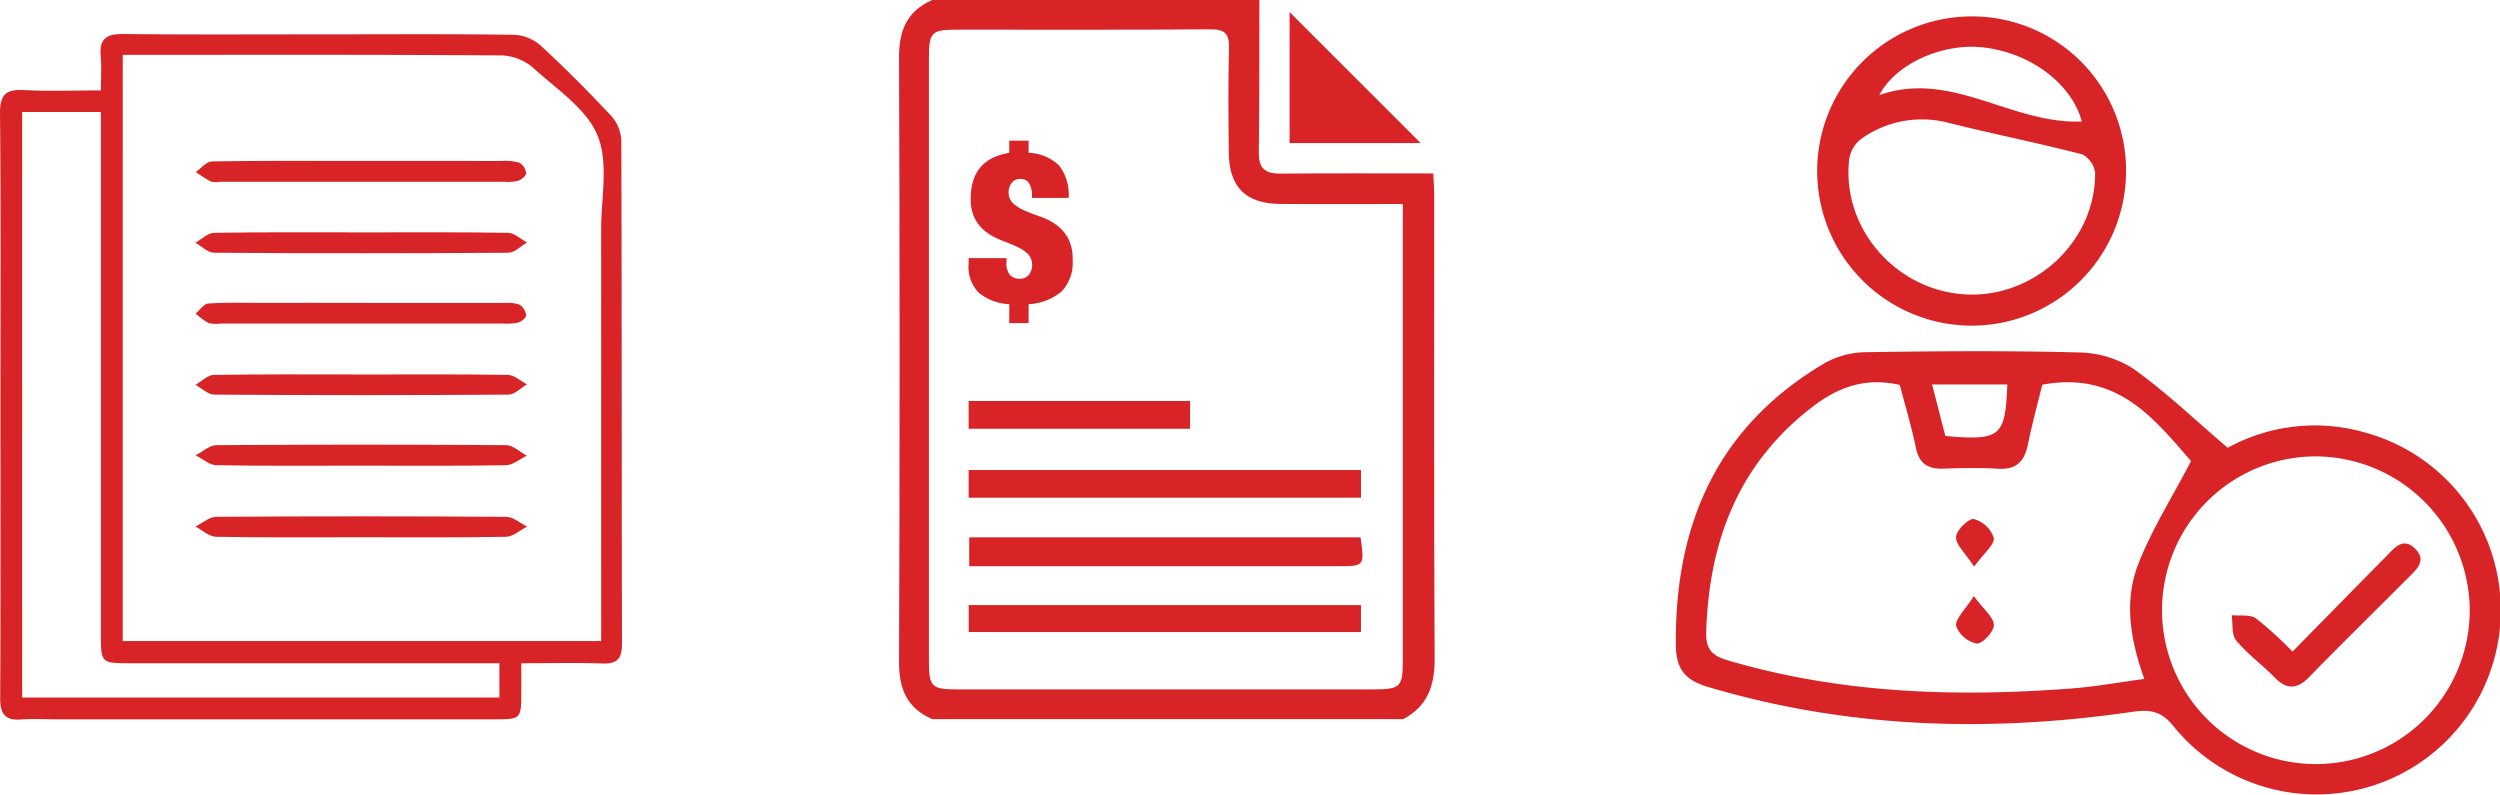 <svg xmlns="http://www.w3.org/2000/svg" width="381" height="121.111" viewBox="0 0 381 121.111">
  <defs>
    <style>
      .cls-1 {
        fill: #d82427;
      }
    </style>
  </defs>
  <g id="Group_112" data-name="Group 112" transform="translate(-198 -363.283)">
    <g id="Group_111" data-name="Group 111">
      <path id="Path_475" data-name="Path 475" class="cls-1" d="M537.5,431.529a27.6,27.6,0,0,1,20.938-2.328,28.072,28.072,0,1,1-29.122,44.851c-1.937-2.468-3.679-2.674-6.473-2.269-21.766,3.158-43.318,2.508-64.563-3.816-3.52-1.048-4.848-2.77-4.881-6.385-.173-18.444,6.341-33.313,22.672-42.952a13.179,13.179,0,0,1,6.249-1.672c10.755-.165,21.52-.242,32.271.033a15.983,15.983,0,0,1,8.447,2.433c4.987,3.537,9.441,7.826,14.462,12.1m-28.26-9.609c-.724,2.969-1.56,6-2.181,9.08-.516,2.56-1.717,3.894-4.514,3.725s-5.609-.11-8.41-.016c-2.354.081-3.661-.8-4.162-3.217-.679-3.284-1.654-6.506-2.446-9.542-5.282-1.191-9.4.339-13.336,3.362-11.279,8.672-15.71,20.45-16.166,34.207-.083,2.5.688,3.638,3.2,4.381,17.19,5.081,34.726,5.657,52.419,4.318,3.65-.276,7.27-.94,11.156-1.458-2.187-6.088-3.081-11.88-.979-17.357,2.038-5.311,5.158-10.207,8.1-15.854-5.459-6.189-11.1-13.8-22.684-11.629M550.7,432.839a23.445,23.445,0,1,0,23.684,23.212A23.555,23.555,0,0,0,550.7,432.839m-56.234-3.11c8.437.73,9.134.125,9.45-7.855H492.452c.733,2.854,1.389,5.408,2.017,7.855"/>
      <path id="Path_476" data-name="Path 476" class="cls-1" d="M522.008,389.26A23.546,23.546,0,0,1,498.4,412.915a23.566,23.566,0,1,1,.213-47.132,23.482,23.482,0,0,1,23.4,23.477m-23.666,18.916c10.231.1,19.022-8.409,18.948-18.549a3.685,3.685,0,0,0-1.981-2.825c-6.755-1.74-13.6-3.112-20.374-4.8a15.869,15.869,0,0,0-13.321,2.472,4.8,4.8,0,0,0-1.8,3.075c-1.232,10.782,7.577,20.514,18.53,20.624M515.277,381.8c-1.591-5.871-8.038-10.621-15.333-11.322-6.125-.588-13.159,2.639-15.529,7.3,10.985-3.887,20.132,4.486,30.862,4.019"/>
      <path id="Path_477" data-name="Path 477" class="cls-1" d="M498.854,449.64c-1.389-2.14-2.819-3.379-2.753-4.532.058-1.026,1.946-2.864,2.722-2.719a4.435,4.435,0,0,1,3.03,2.872c.139,1.03-1.487,2.3-3,4.379"/>
      <path id="Path_478" data-name="Path 478" class="cls-1" d="M498.811,454.131c1.517,2.052,3.021,3.208,3.054,4.406.029.985-1.776,2.906-2.609,2.822a4.292,4.292,0,0,1-3.137-2.672c-.172-1.077,1.344-2.422,2.692-4.556"/>
      <path id="Path_479" data-name="Path 479" class="cls-1" d="M547.375,462.593c4.966-5.053,9.627-9.817,14.316-14.554,1.215-1.227,2.513-2.966,4.371-1.136,1.823,1.794.235,3.151-1.015,4.4-5.041,5.052-10.139,10.048-15.123,15.155-1.892,1.94-3.464,1.93-5.329.015s-4.108-3.529-5.806-5.586c-.722-.874-.481-2.542-.678-3.849,1.25.133,2.784-.143,3.693.484a54.425,54.425,0,0,1,5.571,5.069"/>
    </g>
    <g id="doc">
      <path id="Path_468" data-name="Path 468" class="cls-1" d="M213.376,377.062c0-1.984.118-3.621-.028-5.233-.234-2.587.832-3.388,3.384-3.361,10.719.111,21.439.047,32.158.047,9.173,0,18.347-.068,27.519.074a6.6,6.6,0,0,1,4.007,1.652c3.706,3.424,7.276,7.007,10.723,10.694a6.037,6.037,0,0,1,1.548,3.733c.088,25.561.044,51.122.106,76.683.005,2.268-.674,3.135-3,3.051-3.988-.145-7.986-.04-12.347-.04,0,1.606,0,2.917,0,4.227-.008,4.314-.008,4.319-4.2,4.32H207.073c-1.958,0-3.925-.11-5.873.026-2.47.173-3.183-.9-3.171-3.273.079-15.151.04-30.3.04-45.454,0-14.533.082-29.067-.068-43.6-.031-2.961.945-3.756,3.728-3.6,3.693.207,7.408.051,11.647.051m3.331,83.92h72.915v-3.613q0-29.533-.008-59.065c-.005-4.836,1.157-10.191-.543-14.359-1.653-4.056-6.174-7.021-9.674-10.2a7.865,7.865,0,0,0-4.749-2.009c-18.244-.138-36.49-.088-54.735-.088h-3.206ZM201.376,380.35v89.232h72.73v-5.22h-3.544q-26.286,0-52.573,0c-4.61,0-4.613,0-4.613-4.482q0-37.884,0-75.766V380.35Z"/>
      <path id="Path_469" data-name="Path 469" class="cls-1" d="M253.176,398.7c7.421,0,14.843-.056,22.262.068.97.016,1.925.959,2.887,1.472-.954.544-1.9,1.555-2.862,1.561q-22.418.15-44.835,0c-.952-.006-1.9-.993-2.846-1.523.94-.527,1.873-1.494,2.822-1.51,7.523-.126,15.048-.07,22.572-.07"/>
      <path id="Path_470" data-name="Path 470" class="cls-1" d="M253.143,420.352c7.419,0,14.839-.055,22.256.066.98.017,1.945.934,2.917,1.434-.944.547-1.884,1.566-2.832,1.572q-22.412.15-44.822,0c-.963-.006-1.919-.969-2.878-1.486.931-.53,1.854-1.5,2.794-1.519,7.52-.126,15.043-.071,22.565-.071"/>
      <path id="Path_471" data-name="Path 471" class="cls-1" d="M252.87,445.162c-7.317,0-14.635.065-21.95-.073-1.053-.02-2.089-1.014-3.133-1.557,1.052-.517,2.1-1.479,3.155-1.486q22.105-.147,44.211,0c1.062.008,2.118.97,3.177,1.489-1.066.543-2.125,1.534-3.2,1.554-7.417.138-14.839.073-22.259.073"/>
      <path id="Path_472" data-name="Path 472" class="cls-1" d="M252.808,387.811q10.8,0,21.6.006a7.93,7.93,0,0,1,2.726.255,2.184,2.184,0,0,1,1.055,1.592c.039.353-.678.98-1.172,1.154a6.649,6.649,0,0,1-2.135.17q-21.754.01-43.509.005a2.963,2.963,0,0,1-1.221-.036c-.814-.411-1.559-.959-2.332-1.452.821-.564,1.634-1.6,2.464-1.617,7.506-.127,15.016-.075,22.524-.077"/>
      <path id="Path_473" data-name="Path 473" class="cls-1" d="M253.175,409.446q10.8,0,21.6.009a5.924,5.924,0,0,1,2.407.256,2.237,2.237,0,0,1,1,1.634c.028.348-.716.965-1.212,1.1a9.479,9.479,0,0,1-2.449.142q-21.444.009-42.886,0a4.818,4.818,0,0,1-1.832-.063,11.074,11.074,0,0,1-1.983-1.451c.637-.536,1.246-1.49,1.915-1.535,2.765-.182,5.548-.093,8.325-.1q7.558-.006,15.118,0"/>
      <path id="Path_474" data-name="Path 474" class="cls-1" d="M252.872,434.249c-7.3,0-14.611.064-21.914-.07-1.058-.019-2.1-.983-3.146-1.51,1.06-.538,2.117-1.537,3.182-1.544q22.066-.154,44.137,0c1.058.008,2.109,1.04,3.163,1.6-1.066.508-2.125,1.439-3.2,1.458-7.4.129-14.814.068-22.222.068"/>
    </g>
    <g id="dollardoc">
      <path id="Path_480" data-name="Path 480" class="cls-1" d="M389.929,363.283c-.018,7.753.015,15.506-.085,23.259-.032,2.4.972,3.221,3.273,3.2,7.655-.068,15.312-.026,23.309-.026.056,1.211.148,2.265.149,3.318.008,23.536-.054,47.07.063,70.606.02,4.1-1.045,7.267-4.791,9.235H340.064c-3.83-1.667-5.066-4.594-5.051-8.721q.172-46.071,0-92.144c-.016-4.132,1.25-7.041,5.051-8.727Zm21.861,31.09c-6.526,0-12.639.041-18.75-.012-5.182-.044-7.718-2.588-7.773-7.781-.057-5.3-.114-10.6.031-15.888.061-2.239-.566-2.963-2.888-2.944-12.875.109-25.751.049-38.628.056-3.811,0-4.213.41-4.213,4.251q0,46.026,0,92.051c0,3.814.416,4.238,4.231,4.238q31.779.011,63.559,0c4.035,0,4.429-.388,4.43-4.323q0-33.288,0-66.572Z"/>
      <path id="Path_481" data-name="Path 481" class="cls-1" d="M414.506,385.087H394.533V365.126l19.973,19.961"/>
      <rect id="Rectangle_60" data-name="Rectangle 60" class="cls-1" width="59.79" height="4.219" transform="translate(345.621 434.916)"/>
      <rect id="Rectangle_61" data-name="Rectangle 61" class="cls-1" width="59.774" height="4.104" transform="translate(345.634 455.499)"/>
      <path id="Path_482" data-name="Path 482" class="cls-1" d="M405.348,445.168c.607,4.4.607,4.4-3.415,4.4q-26.408,0-52.813,0h-3.407v-4.4Z"/>
      <rect id="Rectangle_62" data-name="Rectangle 62" class="cls-1" width="33.75" height="4.231" transform="translate(345.619 424.393)"/>
      <path id="Path_483" data-name="Path 483" class="cls-1" d="M347.19,407.929a5.656,5.656,0,0,1-1.572-4.443v-.867h5.775v.61a2.8,2.8,0,0,0,.546,1.989,1.947,1.947,0,0,0,1.443.545,1.739,1.739,0,0,0,1.428-.609,2.484,2.484,0,0,0-.192-3.208,6.281,6.281,0,0,0-1.733-1.107q-1.043-.465-2.262-.931a9.786,9.786,0,0,1-2.262-1.219,6.075,6.075,0,0,1-1.732-1.973,6.412,6.412,0,0,1-.69-3.176q0-6,5.871-6.963v-1.86h2.952v1.86a6.925,6.925,0,0,1,4.652,1.941,7.225,7.225,0,0,1,1.444,4.926h-5.583v-.482a3.307,3.307,0,0,0-.417-1.684,1.383,1.383,0,0,0-1.283-.722,1.619,1.619,0,0,0-1.412.625,2.289,2.289,0,0,0-.449,1.364,2.241,2.241,0,0,0,.722,1.765,6.555,6.555,0,0,0,1.813,1.106q1.091.467,2.342.9a9.359,9.359,0,0,1,2.342,1.2,6.276,6.276,0,0,1,1.813,2.021,6.662,6.662,0,0,1,.721,3.337,6.3,6.3,0,0,1-1.7,4.845,8.528,8.528,0,0,1-5.005,1.924v2.888H351.81v-2.888a8.089,8.089,0,0,1-4.62-1.716"/>
    </g>
  </g>
</svg>
